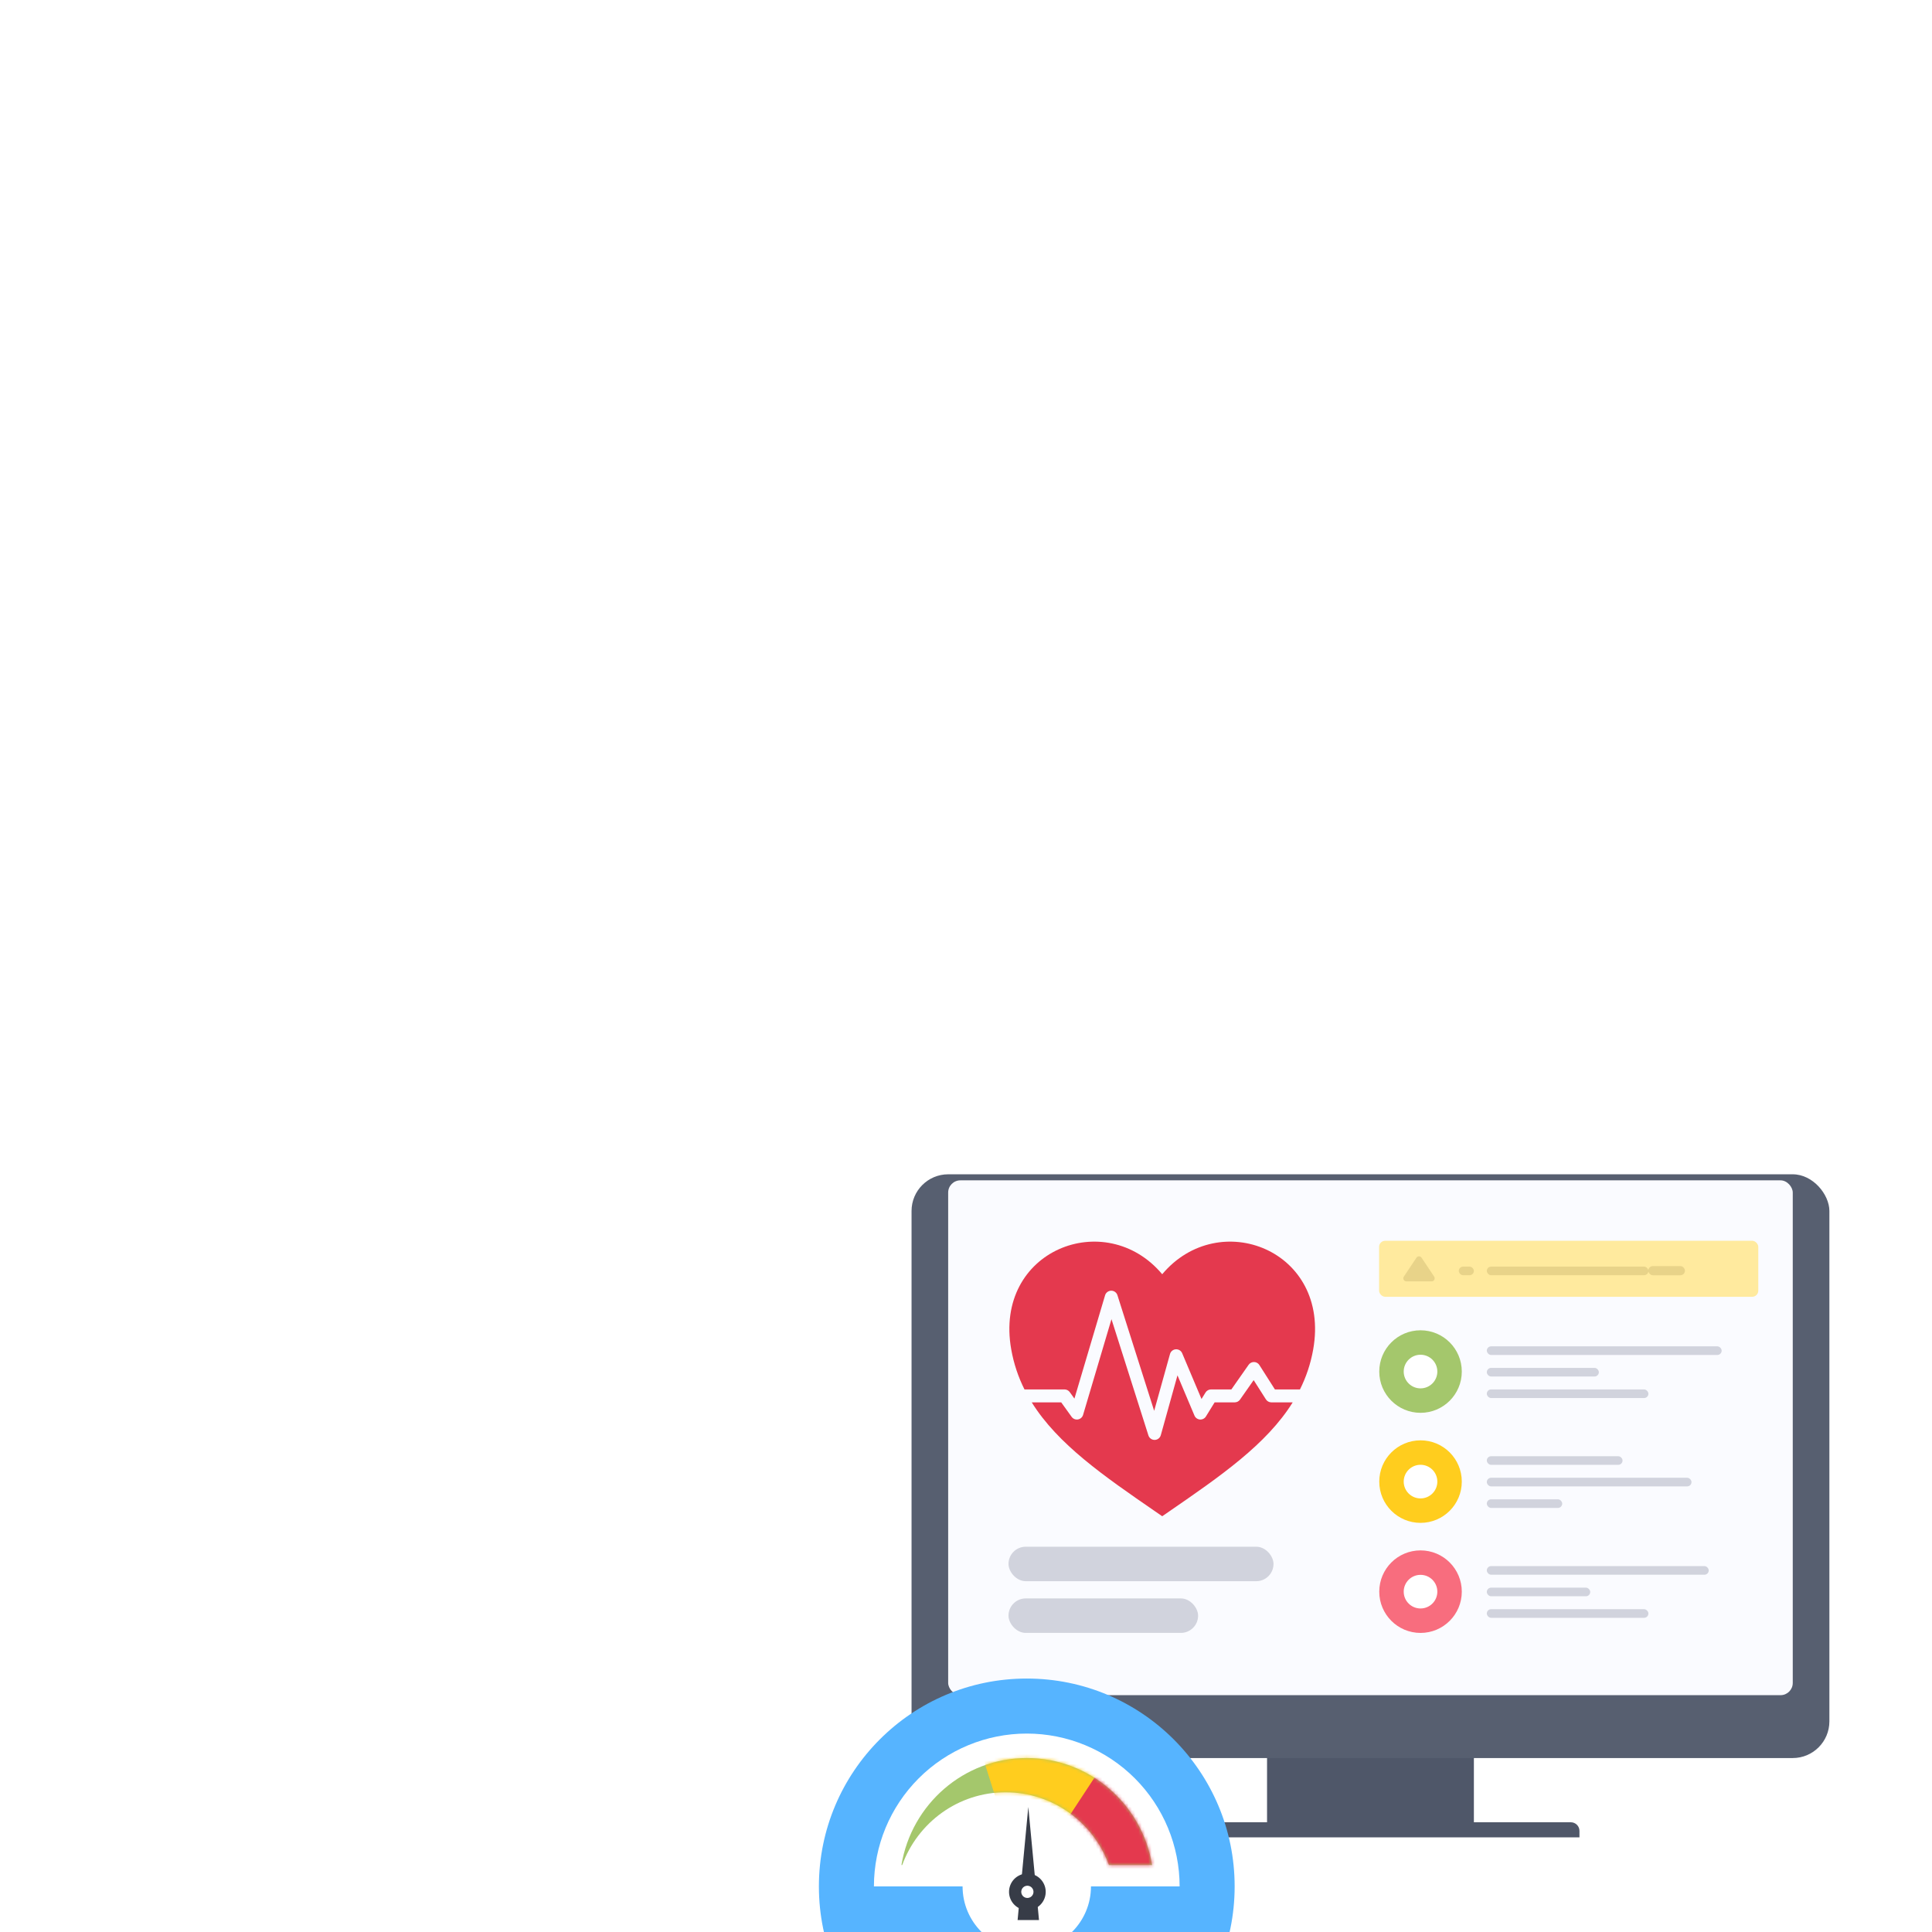 <svg width="588" height="588" viewBox="0 0 588 588" fill="none" xmlns="http://www.w3.org/2000/svg">
<g clip-path="url(#clip0_30215_26821)">
<rect x="385.623" y="517.89" width="62.951" height="36.713" fill="#4F5769"/>
<path d="M353.492 557.226C353.492 555.778 354.667 554.603 356.115 554.603H478.082C479.531 554.603 480.705 555.778 480.705 557.226V559.192H353.492V557.226Z" fill="#4F5769"/>
<g filter="url(#filter0_d_30215_26821)">
<rect x="277.427" y="348.09" width="279.343" height="177.667" rx="11.165" fill="#575F70"/>
</g>
<rect x="288.574" y="359.235" width="257.048" height="156.688" rx="3.722" fill="#FAFBFF"/>
<ellipse cx="432.335" cy="417.43" rx="12.56" ry="12.56" fill="#A4C76C"/>
<ellipse cx="432.334" cy="417.43" rx="5.117" ry="5.117" fill="white"/>
<rect x="452.508" y="409.756" width="71.475" height="2.623" rx="1.311" fill="#D1D3DD"/>
<rect x="452.508" y="416.313" width="34.098" height="2.623" rx="1.311" fill="#D1D3DD"/>
<rect x="452.508" y="422.87" width="49.18" height="2.623" rx="1.311" fill="#D1D3DD"/>
<ellipse cx="432.335" cy="450.923" rx="12.56" ry="12.56" fill="#FFCD1E"/>
<ellipse cx="432.334" cy="450.923" rx="5.117" ry="5.117" fill="white"/>
<rect x="452.508" y="443.198" width="41.311" height="2.623" rx="1.311" fill="#D1D3DD"/>
<rect x="452.508" y="449.755" width="62.295" height="2.623" rx="1.311" fill="#D1D3DD"/>
<rect x="452.508" y="456.313" width="22.951" height="2.623" rx="1.311" fill="#D1D3DD"/>
<ellipse cx="432.335" cy="484.417" rx="12.56" ry="12.56" fill="#F86D7E"/>
<ellipse cx="432.334" cy="484.417" rx="5.117" ry="5.117" fill="white"/>
<rect x="452.508" y="476.641" width="67.541" height="2.623" rx="1.311" fill="#D1D3DD"/>
<rect x="452.508" y="483.198" width="31.475" height="2.623" rx="1.311" fill="#D1D3DD"/>
<rect x="452.508" y="489.755" width="49.18" height="2.623" rx="1.311" fill="#D1D3DD"/>
<path fill-rule="evenodd" clip-rule="evenodd" d="M353.718 387.81C336.486 367.264 302.404 380.444 307.765 410.682C308.546 415.085 309.921 419.117 311.796 422.87H323.984C324.617 422.87 325.211 423.175 325.581 423.689L326.999 425.66L336.325 394.228C336.571 393.4 337.329 392.829 338.192 392.821C339.056 392.812 339.825 393.369 340.086 394.192L351.268 429.382L356.087 412.092C356.311 411.286 357.021 410.71 357.856 410.657C358.691 410.603 359.469 411.084 359.794 411.855L365.676 425.786L366.9 423.804C367.258 423.224 367.892 422.87 368.574 422.87H374.763L380.018 415.368C380.395 414.83 381.016 414.515 381.673 414.53C382.33 414.544 382.936 414.886 383.289 415.441L388.015 422.87H395.64C397.515 419.117 398.891 415.085 399.671 410.682C405.033 380.444 370.951 367.264 353.718 387.81ZM393.433 426.805H386.934C386.262 426.805 385.636 426.461 385.275 425.893L381.55 420.038L377.398 425.966C377.03 426.492 376.429 426.805 375.787 426.805H369.671L367.021 431.098C366.635 431.724 365.931 432.082 365.197 432.026C364.462 431.97 363.821 431.508 363.535 430.83L358.363 418.58L353.287 436.795C353.053 437.633 352.297 438.218 351.427 438.234C350.557 438.25 349.78 437.692 349.517 436.863L338.276 401.486L329.631 430.624C329.417 431.344 328.813 431.879 328.073 432.004C327.333 432.129 326.586 431.823 326.148 431.213L322.976 426.805H314.003C321.983 439.606 335.98 449.247 351.652 460.041L351.66 460.046C352.343 460.517 353.029 460.99 353.718 461.465C354.41 460.988 355.098 460.514 355.784 460.041C371.456 449.247 385.454 439.606 393.433 426.805Z" fill="#E4394E"/>
<rect x="306.935" y="470.739" width="80.655" height="10.492" rx="5.246" fill="#D1D3DD"/>
<rect x="306.935" y="486.477" width="57.705" height="10.492" rx="5.246" fill="#D1D3DD"/>
<g filter="url(#filter1_d_30215_26821)">
<ellipse cx="312.496" cy="564.824" rx="63.266" ry="63.266" fill="#56B4FF"/>
<ellipse cx="19.538" cy="19.538" rx="19.538" ry="19.538" transform="matrix(-1 0 0 1 332.034 545.286)" fill="white"/>
<path d="M359.015 564.824C359.015 552.487 354.114 540.654 345.39 531.93C336.666 523.207 324.834 518.305 312.496 518.305C300.158 518.305 288.326 523.207 279.602 531.93C270.878 540.654 265.977 552.487 265.977 564.824L312.496 564.824H359.015Z" fill="white"/>
<path d="M312.961 540.634L316.217 575.058L309.705 575.058L312.961 540.634Z" fill="#373C47"/>
<ellipse cx="5.582" cy="5.582" rx="5.582" ry="5.582" transform="matrix(-0.866 0.5 0.5 0.866 314.722 558.85)" fill="#373C47"/>
<ellipse cx="1.861" cy="1.861" rx="1.861" ry="1.861" transform="matrix(-0.866 0.5 0.5 0.866 313.359 563.934)" fill="white"/>
<path d="M337.51 558.312H350.642C347.572 539.831 331.662 525.748 312.496 525.748C293.33 525.748 277.42 539.831 274.351 558.312H274.589C279.31 545.386 291.614 536.169 306.049 536.169C320.484 536.169 332.788 545.386 337.51 558.312Z" fill="#A4C76C"/>
<mask id="mask0_30215_26821" style="mask-type:alpha" maskUnits="userSpaceOnUse" x="274" y="525" width="77" height="34">
<path d="M337.51 558.312H350.642C347.572 539.831 331.662 525.748 312.496 525.748C293.33 525.748 277.42 539.831 274.351 558.312H274.589C279.31 545.386 291.614 536.169 306.049 536.169C320.484 536.169 332.788 545.386 337.51 558.312Z" fill="#D1D3DD"/>
</mask>
<g mask="url(#mask0_30215_26821)">
<path d="M293.889 509.002L311.566 564.824L350.642 522.957L293.889 509.002Z" fill="#FFCD1E"/>
<path d="M339.477 522.027L318.078 554.59V571.337H365.527L339.477 522.027Z" fill="#E4394E"/>
</g>
</g>
<rect x="419.721" y="377.625" width="115.409" height="17.049" rx="1.861" fill="#FFEA9E"/>
<rect x="452.508" y="385.493" width="49.18" height="2.623" rx="1.311" fill="#E8D389"/>
<rect x="501.648" y="385.332" width="11.165" height="2.791" rx="1.396" fill="#E8D389"/>
<rect x="443.983" y="385.493" width="4.59" height="2.623" rx="1.311" fill="#E8D389"/>
<path d="M431.095 382.771C431.464 382.219 432.275 382.219 432.643 382.771L436.487 388.537C436.9 389.155 436.456 389.983 435.713 389.983H428.026C427.282 389.983 426.839 389.155 427.251 388.537L431.095 382.771Z" fill="#E8D389"/>
</g>
<defs>
<filter id="filter0_d_30215_26821" x="258.819" y="338.786" width="316.558" height="214.882" filterUnits="userSpaceOnUse" color-interpolation-filters="sRGB">
<feFlood flood-opacity="0" result="BackgroundImageFix"/>
<feColorMatrix in="SourceAlpha" type="matrix" values="0 0 0 0 0 0 0 0 0 0 0 0 0 0 0 0 0 0 127 0" result="hardAlpha"/>
<feOffset dy="9.304"/>
<feGaussianBlur stdDeviation="9.304"/>
<feComposite in2="hardAlpha" operator="out"/>
<feColorMatrix type="matrix" values="0 0 0 0 0.15 0 0 0 0 0.166 0 0 0 0 0.2 0 0 0 1 0"/>
<feBlend mode="normal" in2="BackgroundImageFix" result="effect1_dropShadow_30215_26821"/>
<feBlend mode="normal" in="SourceGraphic" in2="effect1_dropShadow_30215_26821" result="shape"/>
</filter>
<filter id="filter1_d_30215_26821" x="230.622" y="492.255" width="163.747" height="163.747" filterUnits="userSpaceOnUse" color-interpolation-filters="sRGB">
<feFlood flood-opacity="0" result="BackgroundImageFix"/>
<feColorMatrix in="SourceAlpha" type="matrix" values="0 0 0 0 0 0 0 0 0 0 0 0 0 0 0 0 0 0 127 0" result="hardAlpha"/>
<feOffset dy="9.304"/>
<feGaussianBlur stdDeviation="9.304"/>
<feComposite in2="hardAlpha" operator="out"/>
<feColorMatrix type="matrix" values="0 0 0 0 0 0 0 0 0 0 0 0 0 0 0 0 0 0 0.25 0"/>
<feBlend mode="normal" in2="BackgroundImageFix" result="effect1_dropShadow_30215_26821"/>
<feBlend mode="normal" in="SourceGraphic" in2="effect1_dropShadow_30215_26821" result="shape"/>
</filter>
<clipPath id="clip0_30215_26821">
<rect width="588" height="588" fill="white"/>
</clipPath>
</defs>
</svg>
